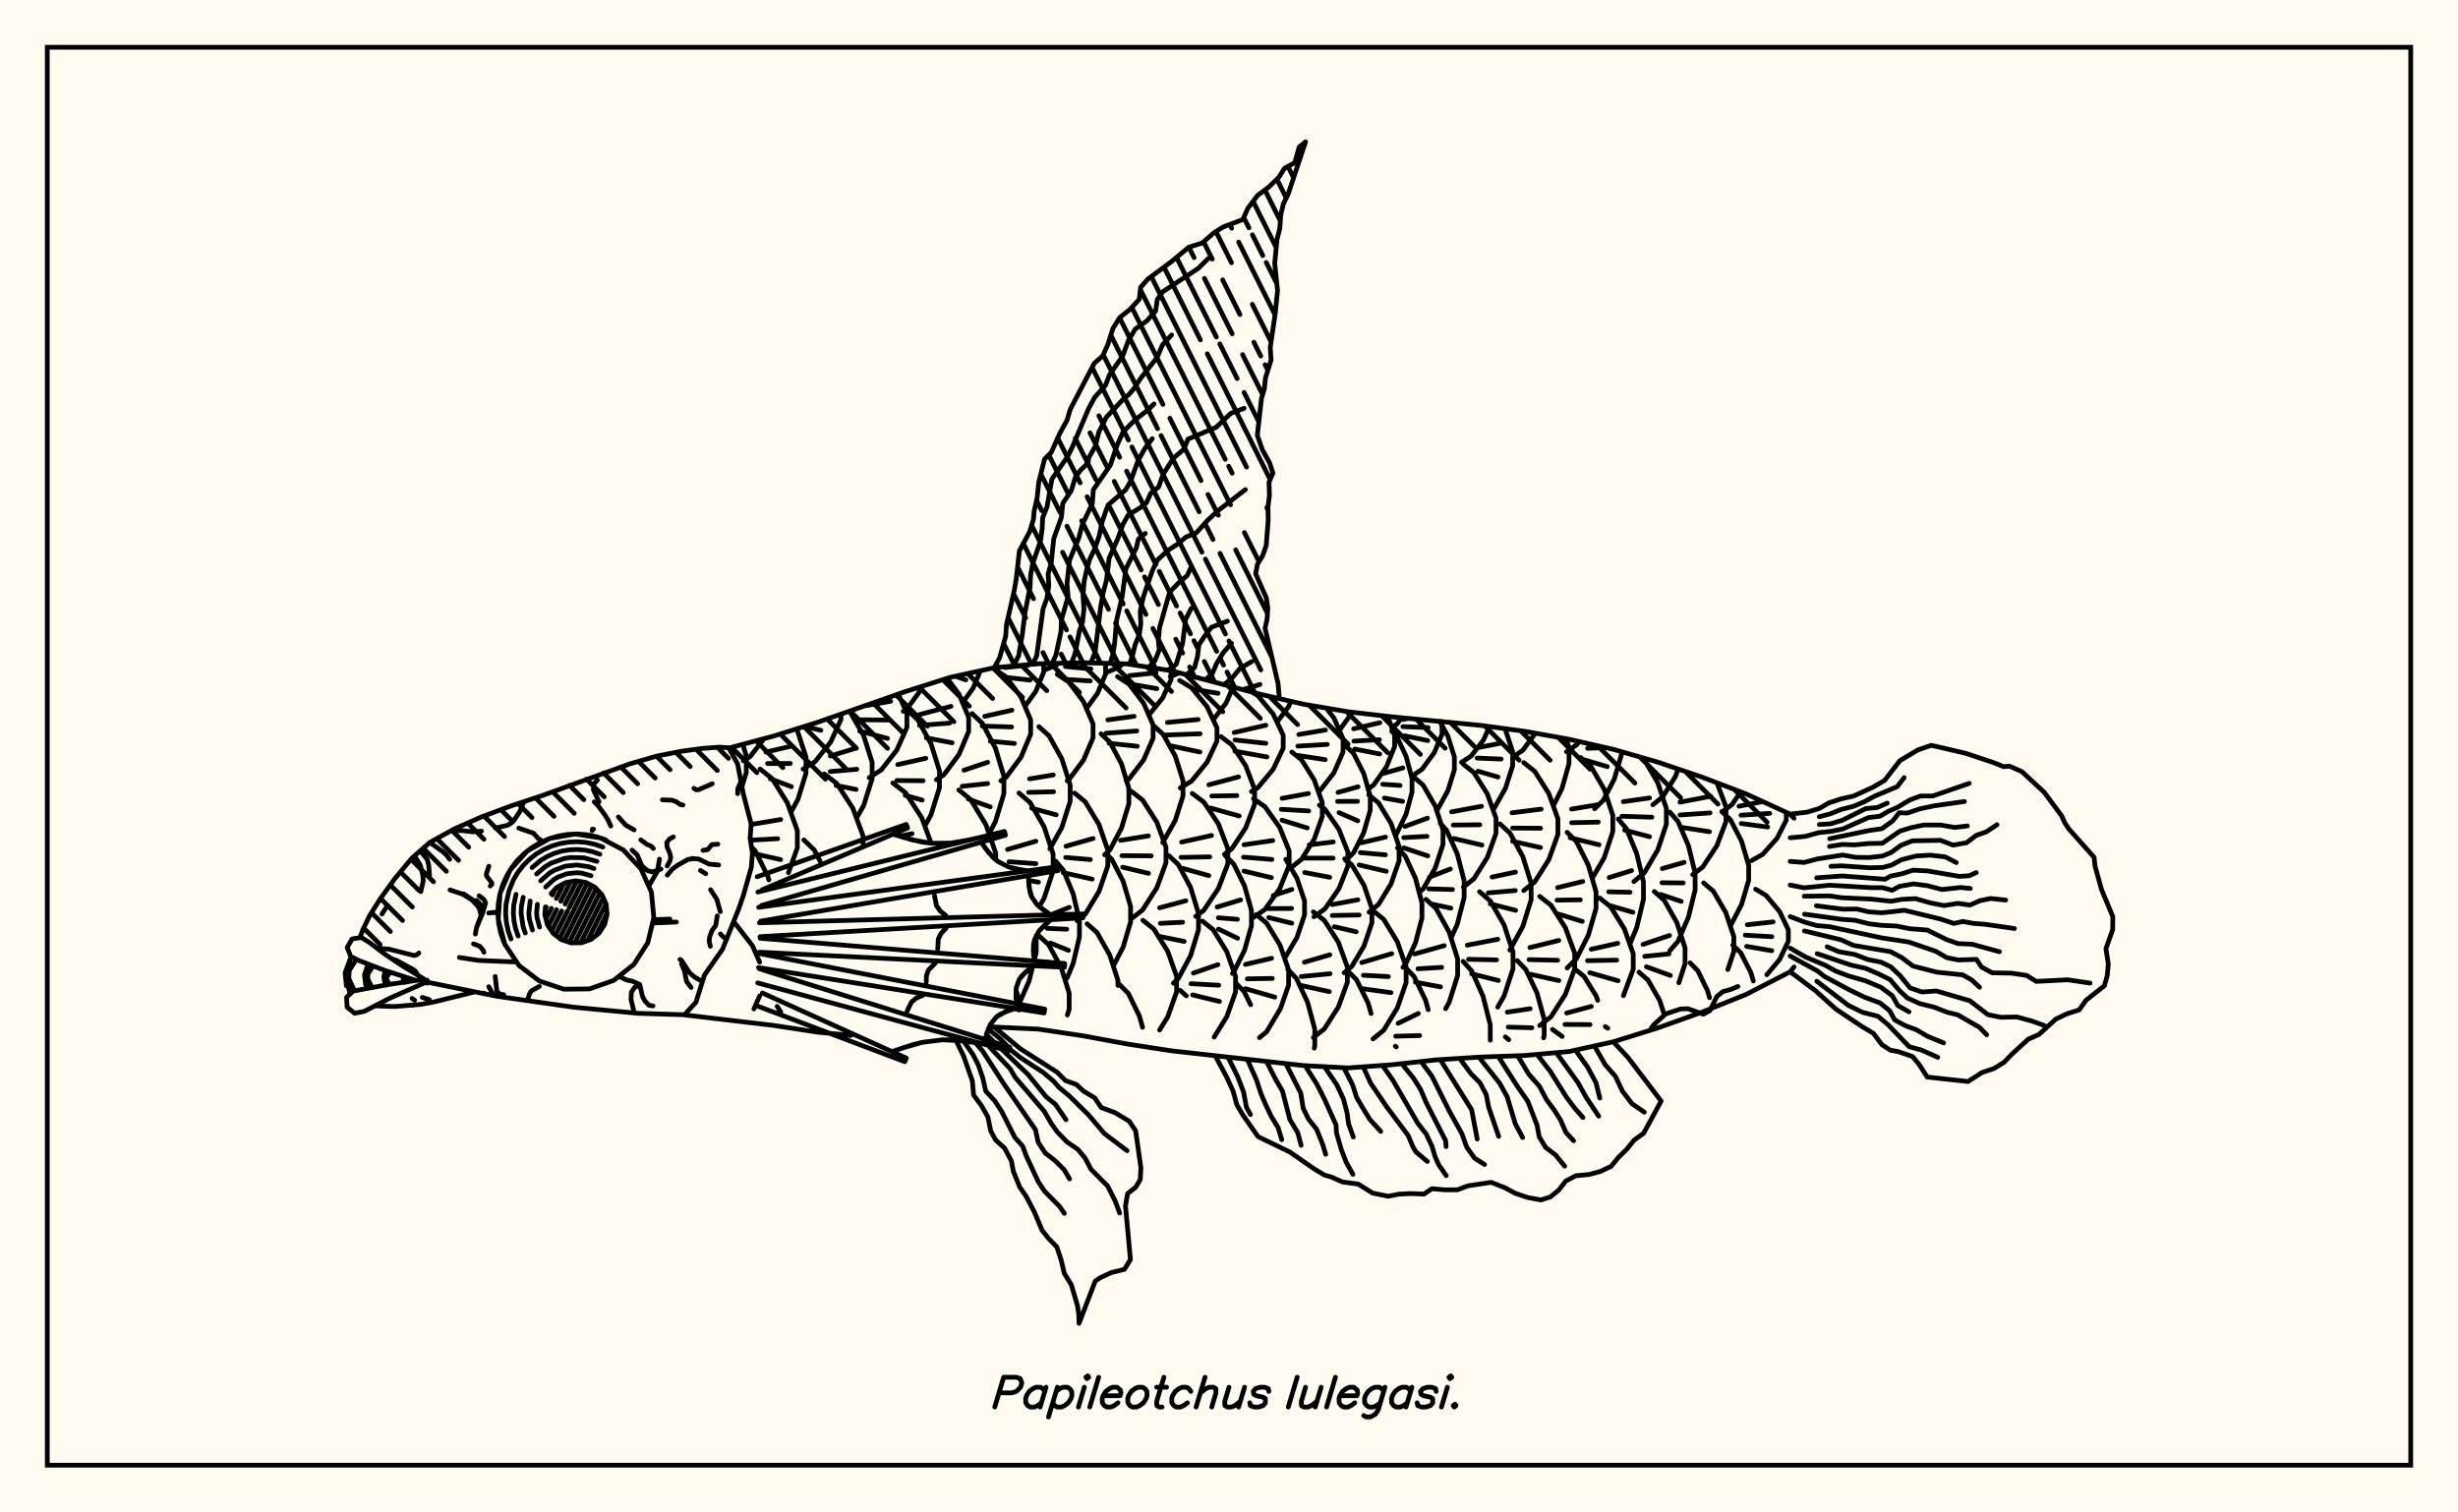 <svg xmlns="http://www.w3.org/2000/svg" width="520" height="320"><rect x="0" y="0" width="520" height="320" fill="floralwhite"/><rect x="10" y="10" width="500" height="300" stroke="black" stroke-width="1" fill="none"/><path stroke="black" stroke-width="1" fill="none" stroke-linecap="round" stroke-linejoin="round" d="
M 154.2 158.27 163.55 155.77 172.9 152.84 191.61 146.3 200.97 143.33 210.33 141.27 219.68 140.44 229.04 140.21 238.39 140.46 247.75 141.9 266.46 146.85 275.81 149 285.17 150.59 294.52 151.67 313.23 153.47 322.59 154.73 331.94 156.41 341.3 158.54 350.65 161.23 360.01 164.4 369.37 167.96 378.72 172.25 379.54 173.12 
M 379.54 204.58 378.72 205.61 369.37 210.41 360.01 214.17 350.65 217.51 341.3 220.42 331.94 222.48 322.59 223.32 313.23 223.65 303.88 224.24 294.52 225.27 285.17 225.95 275.81 225.45 247.75 222.32 238.39 220.87 229.04 219.14 219.68 217.74 210.33 217.29 209.22 217.37 
M 180.01 219.07 172.9 218.37 163.55 216.94 144.8 214.73 
M 160.71 203.57 159.17 200.07 155.46 195.3 155.18 195.12 
M 156.93 166.54 157.88 163.43 157.88 159.92 157.14 157.49 
M 160.7 205.01 160.71 204.99 
M 162.66 186.16 162.45 185.43 159.76 180.01 158.99 179.24 
M 157.26 160.98 158.72 160.04 161.65 156.28 
M 166.8 184.64 168.68 179.38 168.68 175.75 166.58 169.89 163.33 164.72 160.79 162.7 
M 158.9 174.44 165.16 173.39 
M 158.76 177.76 164.53 177.45 
M 159.75 180.66 165.14 181.87 
M 167.4 171.71 168.81 169.11 170.51 163.59 170.51 160.18 168.56 154.2 
M 162.03 159.13 167.08 157.94 
M 162.38 161.54 167.19 161.54 
M 162.96 164.76 167.42 166.44 
M 173.48 182.18 172.25 179.82 170.06 177.71 
M 169.9 162.73 172.43 161.15 175.75 156.97 177.9 152.24 177.9 151.14 
M 170.24 153.68 173.66 154.52 
M 182.58 178.83 182.58 176.84 180.4 170.96 177.01 165.76 174.37 163.73 
M 181.32 172.9 182.71 170.42 184.5 164.78 184.5 161.29 182.71 155.64 179.75 150.5 
M 175.66 159.95 180.88 158.35 
M 175.65 163.24 181.26 162.76 
M 176.88 166.18 181.12 167.03 
M 183.88 164.54 186.45 162.89 189.74 158.67 191.86 153.89 191.86 150.93 190.05 146.85 
M 183.18 149.31 188.42 148.37 
M 181.07 152.28 188.09 152.34 
M 181.87 154.69 187.76 156.23 
M 197 178.42 194.99 173 191.56 167.72 188.88 165.66 
M 190.32 176.93 192.95 176.38 
M 191.1 150.51 191.8 150.04 194.35 146.62 194.94 145.24 
M 195.72 174.65 196.95 172.41 198.75 166.66 198.75 163.09 196.95 157.34 194.15 152.26 191.98 150.27 
M 189.92 161.77 195.85 160.44 
M 189.72 165.14 195.28 165.19 
M 191.5 168.27 195.09 169.28 
M 198.1 164.98 199.71 163.9 202.88 159.61 204.93 154.75 204.93 151.75 202.88 146.89 200.38 143.52 
M 194.53 151.18 201.18 149.45 
M 194.53 153.48 200.88 152.99 
M 195.96 156.11 201.42 157.16 
M 210.65 181.88 210.65 180.5 208.58 174.49 205.36 169.19 202.85 167.13 
M 203.76 148.5 205.89 145.56 207.39 141.91 
M 202.09 143.08 204.33 143.85 
M 209.31 176.25 210.58 173.85 212.38 167.9 212.38 164.22 210.58 158.27 207.8 153.02 205.63 150.97 
M 203.94 162.96 208.94 161.28 
M 203.56 166.36 208.95 165.78 
M 204.89 169.08 209.49 170.72 
M 218.07 206.1 218.46 204.53 
M 218.79 203.23 219.22 201.49 219.22 197.9 
M 211.74 165.21 212.83 164.47 216 160.19 218.04 155.34 218.04 152.34 216 147.49 212.83 143.21 210.36 141.54 
M 208.32 151.56 214.08 150.26 
M 207.78 153.62 214.01 153.81 
M 209.51 156.82 214.6 157.3 
M 219.85 191.84 220.87 190.08 222.79 184.28 222.79 180.69 220.87 174.9 217.9 169.78 215.57 167.78 
M 213.14 179.73 219.15 177.98 
M 213.46 182.32 219.15 182.73 
M 217.6 186.3 219.7 186.64 
M 225.16 206.82 224.48 204.66 221.82 199.84 219.74 197.95 
M 216.98 149.25 219.12 146.28 220.79 142.23 220.79 140.41 
M 212.58 141.24 217.53 140.74 
M 212.62 143.3 217.93 143.89 
M 222.1 179.6 224.64 175.06 226.4 169.52 226.4 166.09 224.64 160.55 221.91 155.66 219.78 153.75 
M 217.8 164.79 222.82 163.96 
M 217.6 167.65 222.89 167.52 
M 218.24 170.99 223.44 172.39 
M 225.76 206.9 227.03 203.84 228.36 198.22 228.36 194.74 227.03 189.12 224.97 184.16 223.36 182.22 
M 222.24 193.58 226.21 191.97 
M 221.56 196.42 225.68 196.6 
M 222.22 199.52 226.03 201.07 
M 221.04 141.74 223.45 140.72 223.91 140.34 
M 225.77 165.21 226.11 164.98 229.22 160.81 231.24 156.1 231.24 153.18 229.22 148.46 226.11 144.3 223.67 142.67 
M 227.88 194.82 229.6 193.4 232.49 188.62 234.36 183.21 234.36 179.85 232.49 174.44 229.6 169.66 227.34 167.79 
M 225.52 179.04 231.26 177.4 
M 225.45 181.42 230.67 181.86 
M 224.92 184.63 231.05 186 
M 236.51 208.5 236.51 207.45 234.77 202.06 232.07 197.3 229.97 195.44 
M 229.91 149.8 232.18 146.71 233.89 142.61 233.89 140.34 
M 225.39 141.02 230.78 141.53 
M 225.69 143.75 230.66 144.07 
M 233.69 180.85 234.82 179.78 237.26 175.2 238.82 170.02 238.82 166.81 237.26 161.62 234.82 157.04 232.93 155.26 
M 235.67 204.12 237.61 200.38 239.18 195.07 239.18 191.78 237.61 186.46 235.18 181.77 234.04 180.68 
M 237.14 208.6 236.88 208.34 
M 234.13 142.24 236.61 141.23 237.58 140.43 
M 238.26 165.2 238.83 164.83 241.94 160.78 243.94 156.2 243.94 153.36 241.94 148.78 238.83 144.73 236.41 143.15 
M 234.37 152.31 239.92 151.55 
M 233.97 155.14 240.49 154.65 
M 234.64 157.26 240.6 157.89 
M 239.39 194.35 241.73 192.52 244.73 187.84 246.67 182.54 246.67 179.26 244.73 173.96 241.73 169.28 239.39 167.45 
M 237.07 177.8 242.95 176.85 
M 237.35 181.04 243.54 181.08 
M 237.5 183.48 242.97 184.78 
M 248.73 210.39 248.92 209.86 248.92 206.57 247.02 201.24 244.08 196.54 241.78 194.71 
M 243.22 151.07 245.99 147.63 247.74 143.78 247.74 141.9 
M 238.95 142.94 244.57 142.36 
M 239.28 144.75 244.74 145.7 
M 245.98 178.28 248.63 173.59 250.27 168.39 250.27 165.17 248.63 159.97 246.08 155.38 244.1 153.59 
M 248.24 208.02 249.28 207.04 251.88 202.18 253.55 196.68 253.55 193.28 251.88 187.77 249.28 182.92 247.26 181.02 
M 245.31 192.07 250.87 190.58 
M 245.48 195.36 250.19 195.12 
M 245.32 198.13 250.51 199.18 
M 250.97 210.7 249.68 209.53 
M 247.58 143.14 249.53 142.37 
M 249.69 166.72 252.09 165.25 255.35 161.28 257.45 156.78 257.45 153.99 255.35 149.49 252.09 145.52 249.55 143.97 
M 246.97 152.85 253.47 152.23 
M 246.75 155.51 253.89 155.25 
M 247.4 157.74 253.85 159.11 
M 252.95 193.88 254.65 192.62 257.75 188 259.75 182.77 259.75 179.53 257.75 174.3 254.65 169.68 252.22 167.87 
M 249.97 178.17 256.31 176.77 
M 249.86 181.4 255.92 181.29 
M 250.13 183.7 255.73 185.26 
M 260.62 212.03 261.39 209.86 261.39 206.6 259.53 201.35 256.65 196.7 254.4 194.89 
M 252.46 205.89 257.67 204.09 
M 251.96 208.13 257.83 208.45 
M 252.29 210.5 256 211.4 
M 256.7 152.23 259.39 148.74 260.86 145.36 
M 252.99 143.35 253.25 143.35 
M 252.71 145.85 257.69 146.69 
M 259.04 180.76 260.59 179.59 263.53 175.16 265.43 170.14 265.43 167.03 263.53 162.01 260.59 157.58 258.3 155.85 
M 255.74 166.04 262.02 164.37 
M 256.37 168.42 261.67 168.33 
M 256.1 170.96 262.16 172.64 
M 260.72 205.96 261 205.67 263.28 201.07 264.75 195.86 264.75 192.63 263.28 187.42 261 182.82 259.22 181.02 
M 257.49 191.91 262.46 190.4 
M 257.74 194.18 261.78 194.5 
M 257.78 196.57 261.81 198.51 
M 264.58 212.58 263.22 209.82 261.44 208 
M 264.75 167.47 266.08 166.68 269.35 162.75 271.47 158.3 271.47 155.55 269.35 151.1 266.08 147.17 264.82 146.42 
M 261.1 154.99 267.79 153.44 
M 261.27 156.56 267.79 157.27 
M 261.24 158.93 268.03 160.15 
M 265.18 194.12 267.61 192.41 270.72 188.04 272.73 183.08 272.73 180.02 270.72 175.06 267.61 170.69 265.18 168.98 
M 263.18 178.73 269.26 177.84 
M 263.07 181.35 269.08 181.84 
M 263.16 184.3 268.98 185.69 
M 270.89 213.38 272.61 208.43 272.61 205.18 270.78 199.94 267.96 195.31 265.75 193.5 
M 263.48 204.05 269.02 202.75 
M 263.87 207.1 269.16 207.01 
M 263.47 209.18 269.69 210.97 
M 270.29 152.61 272.59 149.54 273.08 148.37 
M 273.29 183.45 275.36 181.8 278.02 177.56 279.73 172.77 279.73 169.8 278.02 165 275.36 160.77 273.29 159.12 
M 271.24 168.91 276.8 167.89 
M 271.05 171.23 276.86 171.58 
M 271.2 173.53 276.55 175.17 
M 271.95 202.46 274.37 198.36 275.98 193.57 275.98 190.6 274.37 185.81 272.01 181.81 
M 269.35 189.48 273.31 188.18 
M 267.93 192.24 273.25 192.21 
M 268.4 194.14 273.29 195.33 
M 277.17 214.08 276.63 212.07 274.27 207.03 272.43 205.07 
M 279.12 167.46 282.19 163.51 284.13 159.08 284.13 156.33 282.19 151.9 280.58 149.81 
M 274.77 155.4 280.42 154.45 
M 274.56 157.86 280.79 157.5 
M 274.42 159.81 280.35 160.72 
M 277.97 193.97 280.28 192.31 283.24 188.06 285.15 183.24 285.15 180.26 283.24 175.45 280.28 171.19 279.12 170.36 
M 276.98 178.76 282.06 178.13 
M 275.77 181.55 282.03 181.56 
M 276.01 184.6 281.3 185.61 
M 282.25 214.44 283.13 213.08 285.04 207.84 285.04 204.59 283.13 199.35 280.16 194.72 277.84 192.92 
M 275.94 203.59 281.33 202.01 
M 275.29 206.61 281.37 206.02 
M 275.22 208.49 281.22 209.81 
M 283.43 154.42 286.09 150.7 
M 284.69 182.05 286.36 180.41 288.5 176.18 289.88 171.4 289.88 168.43 288.5 163.65 286.36 159.42 284.69 157.78 
M 283.06 167.65 287.3 166.47 
M 282.97 169.56 287.19 169.54 
M 283.27 171.94 287.24 173.66 
M 284.36 205.82 285.99 204.45 288.57 200.13 290.23 195.24 290.23 192.21 288.57 187.32 285.99 183 284.47 181.72 
M 281.85 191.38 287.27 190.37 
M 281.85 193.69 287.54 193.59 
M 282.29 196.07 286.91 197.14 
M 290.06 214.43 289.42 212.2 286.96 207.27 285.1 205.41 
M 289.38 166.94 290.58 166.1 293.29 162.28 295.04 157.95 295.04 155.27 293.53 151.55 
M 286.37 154.2 291.92 152.91 
M 286.42 156.8 291.83 156.5 
M 286.61 158.48 291.89 159.52 
M 289.63 192.99 291.63 191.35 294.27 187.03 295.98 182.12 295.98 179.09 294.27 174.19 291.63 169.86 289.57 168.17 
M 287.91 178.33 293.11 177.11 
M 287.78 180.39 293.09 180.86 
M 287.52 183 293.27 184.35 
M 295.04 214.19 295.61 213.25 297.47 207.9 297.47 204.59 295.61 199.24 292.73 194.51 290.47 192.67 
M 288.09 203.66 294.43 201.77 
M 288.45 206.34 293.71 206.62 
M 288.1 209.16 294.27 210.02 
M 294.41 153.96 295.56 153.16 296.51 151.85 
M 295.37 176.57 297.45 172.29 298.72 167.59 298.72 164.68 297.45 159.98 295.49 155.83 294.41 154.68 
M 292.41 163.71 296.8 162.47 
M 292.52 165.93 296.19 166.18 
M 292.87 168.85 296.73 169.55 
M 296.8 204.66 297.31 204.11 299.44 199.5 300.82 194.27 300.82 191.04 299.44 185.81 297.31 181.2 295.65 179.39 
M 302.14 213.62 301.58 211.61 299.14 206.59 297.24 204.62 
M 298.82 164.12 300.84 162.76 303.42 159.25 305.09 155.29 305.01 152.63 
M 296.9 152.22 297.91 151.97 
M 296.78 153.74 302.13 153.94 
M 297.18 155.68 302.05 156.69 
M 300.33 188.73 301.08 188.08 303.63 183.66 305.27 178.65 305.27 175.55 303.63 170.55 301.08 166.13 299.09 164.4 
M 297.22 174.86 301.98 173.1 
M 296.96 177.22 301.88 176.95 
M 296.98 179.39 302.05 181.08 
M 305.83 213.41 306.58 212.05 308.37 206.39 308.37 202.88 306.58 197.22 303.82 192.23 301.67 190.28 
M 299.27 201.84 305.52 200.08 
M 299.98 204.97 305 204.67 
M 299.44 207.8 304.75 208.8 
M 303.88 171.44 304.17 171.19 306.3 167.29 307.68 162.88 307.68 160.15 306.3 155.74 304.57 152.58 
M 306.98 198.45 308.29 195.56 309.75 189.87 309.75 186.35 308.29 180.67 306.02 175.65 304.68 174.17 
M 302.4 185.59 306.82 183.86 
M 302.26 188.06 307.28 188.2 
M 302.96 191.29 306.93 192.14 
M 314.33 213.11 313.75 210.81 311.38 205.48 309.53 203.4 
M 309.18 161.29 311.23 159.96 313.85 156.56 315.1 153.72 
M 309.58 187.7 311.8 185.94 314.66 181.41 316.49 176.29 316.49 173.11 314.66 167.99 311.8 163.46 309.58 161.69 
M 307.09 171.77 313.42 170.59 
M 307.44 174.56 313.07 174.5 
M 307.57 177.41 313.51 178.8 
M 316.84 213.09 318.2 210.71 320.08 204.98 320.08 201.43 318.2 195.7 315.29 190.64 313.01 188.66 
M 310.41 199.97 316.86 198.73 
M 310.67 202.96 316.61 203.09 
M 311.33 206.03 316.99 207.45 
M 315.84 171.24 316.11 171 318.48 166.79 320.01 162.02 320.01 159.07 318.4 154.17 
M 312.39 158.23 317.26 157.29 
M 312.49 160.39 317.57 160.6 
M 312.67 163.17 316.9 164.4 
M 319.41 201.01 322.16 196.01 323.92 190.37 323.92 186.88 322.16 181.24 319.44 176.26 317.31 174.31 
M 315.65 185.57 320.61 184.51 
M 314.85 188.91 320.57 188.42 
M 315.28 191.24 320.64 192.61 
M 325.92 212.87 325.16 210.09 322.81 205.16 320.97 203.24 
M 320.08 160.15 322.18 158.72 324.81 155.13 
M 322.35 188.42 324.68 186.59 327.66 181.87 329.58 176.54 329.58 173.24 327.66 167.9 324.68 163.19 322.35 161.35 
M 319.87 171.97 326.04 171.19 
M 319.99 175.2 325.92 175.24 
M 319.99 178 325.89 179.31 
M 329.68 212.68 331.16 210.38 333.13 204.99 333.13 201.66 331.16 196.27 328.11 191.51 325.73 189.66 
M 323.66 200.48 329.77 198.98 
M 323.47 203.03 329.53 203.17 
M 323.79 206.14 329.78 207.47 
M 328.79 170.17 330.44 166.84 331.93 161.57 331.93 158.3 331.37 156.31 
M 331.53 204.8 333.5 202.85 336.02 197.86 337.65 192.2 337.65 188.7 336.02 183.05 333.5 178.05 331.53 176.1 
M 329.52 187.8 334.84 186.5 
M 329.4 190.45 334.33 190.38 
M 329.76 193.41 334.73 194.95 
M 338 211.64 337.67 210.71 335.1 206.58 333.1 204.97 
M 331.39 159.05 333.59 157.56 334.07 156.9 
M 337.02 185.54 339.39 181.44 341.2 175.94 341.2 172.53 339.39 167.03 336.58 162.17 334.39 160.27 
M 332.47 171.18 338.29 170.22 
M 332.48 174.07 338.11 173.94 
M 332.17 177.25 338.28 178.73 
M 343.44 210.66 345.52 205.06 345.52 201.79 343.63 196.5 340.71 191.83 338.43 190.01 
M 336.63 200.84 342.24 199.58 
M 335.84 203.26 342.02 203.14 
M 336.33 205.8 342.31 207.51 
M 337.34 171.11 339.17 169.35 341.51 164.83 343.01 159.72 343.01 159.03 
M 335.85 158.33 339.71 158.18 
M 335.23 160.78 340.03 162.2 
M 344.84 199.66 346.26 196.24 347.68 190.27 347.68 186.58 346.26 180.61 344.07 175.34 342.35 173.28 
M 340.43 185.67 345.17 184.19 
M 340.34 188.69 344.84 188.78 
M 340.56 191.6 345.45 193.02 
M 349.74 209.27 348.64 207.36 346.73 205.69 
M 345.65 186.53 347.87 184.65 350.7 179.84 352.52 174.4 352.52 171.03 350.7 165.58 347.87 160.78 347.24 160.25 
M 343.41 169.62 348.97 168.83 
M 343.12 172.7 349.46 172.9 
M 343.7 175.63 348.97 177.03 
M 355.17 207.93 356.48 203.88 356.48 200.56 354.75 195.2 352.07 190.47 349.97 188.62 
M 347.58 199.82 353.2 197.92 
M 347.96 202.34 353.07 201.82 
M 348.31 204.55 353.38 206.38 
M 349.66 170.28 351.77 168.58 354.47 164.24 355.01 162.71 
M 347.96 160.66 349.06 160.77 
M 353.25 201.16 354.98 199.17 357.19 194.06 358.61 188.28 358.61 184.7 357.19 178.91 354.98 173.8 353.25 171.81 
M 351.67 183.77 356.27 182.46 
M 351.58 186.77 356.1 186.81 
M 351.31 189.24 355.66 190.71 
M 359.84 206.75 359.18 205.39 357.55 203.72 
M 358.1 185.05 360.21 183.46 363.2 178.95 365.13 173.85 365.13 170.69 363.22 165.62 
M 355.41 169.72 361.93 168.47 
M 355.42 172.43 361.77 171.99 
M 355.51 175.02 361.65 175.97 
M 365.53 205.13 366.8 201.34 366.8 198.18 365.1 193.07 362.47 188.56 360.41 186.8 
M 364.29 171.81 366.43 170.22 368.23 167.53 
M 366.19 195.69 368.43 191.37 369.94 186.25 369.94 183.09 368.43 177.97 366.09 173.46 364.26 171.7 
M 369.49 204 368.25 201.58 366.57 199.95 
M 370.54 182.09 372.91 180.76 375.94 177.37 377.89 173.53 377.89 171.87 
M 367.89 170.58 372.93 169.59 
M 368.32 172.48 374.38 172.09 
M 368.37 174.24 373.96 174.98 
M 377.4 201.09 378.33 199.13 378.33 196.74 376.49 192.88 373.64 189.47 371.41 188.13 
M 369.65 195.65 375.1 195.05 
M 369.22 197.86 374.84 198.19 
M 369.51 200.23 374.82 201.15 
M 159.49 213.47 160.71 210.71 
M 157.14 157.49 157.14 157.49 
M 165.17 214.09 164.41 212.92 
M 190.05 146.85 190.05 146.85 
M 200.38 143.52 200.38 143.52 
M 215.56 213.71 215.56 211.32 214.93 209.54 
M 214.86 213.5 215.36 212.93 217.7 207.57 218.07 206.1 
M 225.81 214.74 226.19 213.51 226.19 210.13 225.16 206.82 
M 233.89 140.34 233.89 140.34 
M 241.72 217.36 241.06 215.01 238.72 210.21 237.14 208.6 
M 237.58 140.43 237.58 140.43 
M 245.31 217.92 247.02 215.18 248.73 210.39 
M 247.74 141.9 247.74 141.9 
M 249.53 142.37 249.53 142.37 
M 256.86 219.42 259.53 215.11 260.62 212.03 
M 256 211.4 258 211.88 
M 260.86 145.36 260.86 145.36 
M 264.82 146.42 264.82 146.42 
M 266.45 219.54 267.96 218.3 270.89 213.38 
M 278.03 221.76 278.15 221.29 278.15 217.77 277.17 214.08 
M 280.58 149.81 280.58 149.81 
M 277.84 219.51 280.16 217.71 282.25 214.44 
M 293.53 151.55 293.53 151.55 
M 290.47 219.81 292.73 217.97 295.04 214.19 
M 295.39 221.5 295.18 221.34 
M 295.77 216.51 300.06 214.43 
M 295.26 219.24 300.33 219.1 
M 297.91 151.97 297.91 151.97 
M 315.27 220.08 315.27 216.84 314.33 213.11 
M 319.19 219.98 318.46 219.37 
M 318.4 154.17 318.4 154.17 
M 326.55 219.59 326.68 219.11 326.68 215.66 325.92 212.87 
M 318.87 214.15 323.71 213.42 
M 319.07 217.31 324.08 217.45 
M 325.73 216.99 328.11 215.13 329.68 212.68 
M 330.48 219.29 328.43 217.8 
M 331.43 214.34 336.65 212.93 
M 331.07 216.75 336.38 216.78 
M 334.07 156.9 334.07 156.9 
M 340.14 217.55 339.6 217.21 
M 351.96 214.28 351.1 211.64 349.74 209.27 
M 355.01 162.71 355.01 162.71 
M 361.66 211.09 361.26 209.65 359.84 206.75 
M 370.93 207.56 370.39 205.74 369.49 204 
M 373.79 206.23 376.49 203 377.4 201.09 
M 210.33 141.27 211.47 139.19 212.76 134.59 212.93 132.13 214.58 124.9 214.99 122.46 215.66 116.56 217.83 112.49 218.62 109.92 218.78 108.11 219.42 105.28 219.75 102.05 220.98 97.12 222.39 95.74 224.2 91.69 225.73 88.93 226.43 86.58 231.47 76.91 233.28 75.29 234.35 72.94 235.46 69.47 236.89 67.19 239.08 65.43 241.02 63.32 241.3 60.8 242.83 59.05 247.75 55.41 251.52 52.29 254.31 51.43 256.83 49.24 258.76 48.03 262.92 46.45 264 44.05 266.05 41.34 268.36 39.62 270.52 37.54 271.76 35.59 273.91 34.43 274.86 31.1 276.2 30 272.51 41.08 271.52 43.09 270.94 45.5 270.75 48.31 270.15 50.7 269.67 55.72 270.27 61.48 269.78 66.29 268.73 73.47 268.9 76.17 267.71 79.98 267.48 82.25 266.86 84.37 265.99 92.09 267.04 95.11 268.61 97.98 269.3 100.1 268.47 102.01 268.55 104.84 268.25 107.28 268.29 110.08 267.87 115.42 267.13 117.55 266.03 119.34 265.64 121.4 267.89 126.48 268.21 128.65 268.06 130.94 267.63 132.93 270.38 144.62 270.66 147.82 
M 266.46 146.86 266.46 146.85 
M 214.41 140.91 215.5 138.74 216.27 134.27 216.85 129.56 217.91 124.28 218.02 121.77 218.47 119.27 220.12 114.45 220.47 111.89 220.58 109.53 221.51 107.21 222.53 101.37 225.86 96.59 226.8 94.71 230.3 86.44 231.6 84.05 233.86 81.54 234.7 79.34 237.52 75.29 238.74 72 240.16 69.63 242.64 67.87 244.47 65.81 244.83 63.37 245.93 61.77 253.51 56.77 255.63 54.68 
M 218.49 140.55 219.32 138.74 220.66 128.84 221.49 126.56 221.87 123.92 221.74 121.45 222.41 118.96 222.92 114 224.55 109.44 224.83 106.52 226.64 103.78 227.49 100.99 228.55 99.52 230.18 97.93 230.32 96.86 231.72 94.41 232.45 91.44 234.06 88.26 237.88 84.19 238.86 83.44 239.99 82.09 241.14 80.27 244.83 75.56 245.93 72.96 247.86 70.87 
M 222.58 140.37 223.38 138.62 224.46 133.6 224.54 131.18 225.96 126.22 225.73 123.52 226.25 118.55 228.22 113.82 228.96 111.01 231.09 106.54 231.3 103.62 234.9 98.42 236.28 94.31 237.6 91.37 240.17 88.8 242.87 86.72 244.14 85.46 
M 226.68 140.27 227.43 138.32 228.36 133.45 229.01 131.66 229.31 128.88 229.12 125.84 229.36 122.94 229.93 120.4 230.51 118.38 231.63 116.03 232.55 113.34 233.13 110.52 233.91 108.23 234.43 106.84 238.14 103.64 239.17 101.86 240.77 97.43 242.27 94.78 243.77 92.81 
M 230.77 140.25 231.67 138.02 232.84 128.47 233.4 125.28 234.09 122.73 234.63 118.14 236.53 113.82 237.54 110.99 238.68 108.97 241.25 107.4 242.54 106.37 243.45 104.36 245.1 103.05 246.04 100.41 248.22 96.95 250.46 95.04 251.31 92.92 257.27 90.41 260.38 87.46 263.19 86.39 
M 234.87 140.36 235.44 138.37 235.81 136.04 236.22 131.24 237.4 126.24 238.18 120.38 240.41 115.88 240.82 114.07 242.29 112.85 
M 238.96 140.54 239.58 138.73 240.12 136.47 241.03 134.21 241.34 131.97 241.22 129.33 241.88 126.28 243.79 120.73 244.89 118.44 247.19 116.37 248.9 115.27 250.93 113.61 253.05 112.77 255.47 110.09 257.59 108.12 263.46 103.59 
M 243.01 141.17 244.31 139.82 245.25 137.51 245.05 135.45 245.32 132.74 247.45 125.27 249.36 123.3 251.18 121.75 251.84 120.28 
M 247.06 141.79 248.82 140.58 250.19 136.08 250.83 131.01 252 128.73 
M 251.04 142.76 252.71 141.23 253.34 138.9 253.63 136.41 254.96 134.43 256.28 132.72 259.66 131.43 
M 255 143.81 256.46 142.54 257.38 140.38 258.74 138.15 260.52 136.08 
M 258.96 144.86 260.66 143.44 262.34 141.4 264.8 139.98 
M 262.92 145.91 266.55 144.81 
M 160.18 185.5 191.71 174.43 192.01 175.19 161.25 188.25 
M 160.33 188.73 212.5 175.91 212.71 176.71 161.09 191.58 
M 160.49 191.97 223.74 183.38 223.87 184.19 160.94 194.89 
M 160.65 195.24 229.08 193.37 229.11 194.19 160.78 198.18 
M 160.81 198.51 225.24 203.85 225.19 204.66 160.62 201.46 
M 160.97 201.81 221.03 213.51 220.88 214.32 160.46 204.72 
M 161.13 205.13 213.62 221.56 213.39 222.34 160.3 207.96 
M 161.28 210.09 191.73 223.87 191.42 224.63 160.15 212.82 
M 188.93 176.5 192.97 177.7 197.03 178.42 201.11 178.38 203.17 178.09 207.28 177.2 
M 207.55 178.19 209.19 180.43 211.09 182.26 213.39 183.43 214.68 183.79 217.42 184.24 
M 217.57 185.26 217.69 187.62 218.24 189.74 219.45 191.48 222.24 193.56 
M 222.28 194.59 219.8 196.97 218.85 198.84 218.59 200.98 218.8 203.31 
M 218.73 204.34 216.95 205.68 215.62 207.22 214.97 209.08 215.02 212.34 
M 214.84 213.36 212.65 214.08 210.82 215.14 209.52 216.73 208.37 219.91 
M 208.08 220.9 203.68 220.21 199.33 220 195.03 220.55 192.91 221.09 188.69 222.49 
M 190.95 177.13 195 178.15 197.03 178.42 201.11 178.38 205.22 177.68 
M 208.35 179.34 210.1 181.42 211.09 182.26 213.39 183.43 216.03 184.04 
M 217.6 186.45 217.89 188.72 218.24 189.74 219.45 191.48 221.23 192.91 
M 197.69 189.47 198.11 191.6 198.89 192.74 200.05 193.66 
M 221.37 195.35 219.8 196.97 218.85 198.84 218.64 199.88 218.66 202.14 
M 200.14 196.4 199.12 197.45 198.5 198.67 198.38 200.81 
M 217.81 205 216.21 206.41 215.62 207.22 214.97 209.08 214.93 211.22 
M 197.83 203.82 196.4 205.26 195.98 206.47 195.95 207.86 
M 213.72 213.69 211.67 214.55 210.82 215.14 209.52 216.73 208.69 218.79 
M 195.17 210.62 193.84 211.17 192.81 212.03 191.9 213.93 
M 205.88 220.52 201.5 220.02 199.33 220 195.03 220.55 190.79 221.76 
M 210.33 217.29 215.84 221.88 223.67 226.88 225.4 228.62 227.73 229.46 229.16 230.81 231.6 232.29 232.98 234.34 235.85 235.39 238.89 237.22 240.25 239.24 241.36 247.04 241.23 249.56 240.24 251.21 238.56 252.52 238.1 255.1 239.15 266.51 237.88 268.56 235.1 269.25 232.74 270.35 231.7 271.06 228.27 280 228.23 278.18 227.96 276.28 226.64 271.82 225.15 269.4 224.5 266.62 223.58 263.82 221.92 262.13 220.46 260.32 218.83 256.45 217.1 253.14 215.73 251.16 214.37 247.8 213.97 245.63 212.52 242.91 210.63 241.2 209.58 239.26 208.99 236.31 207.59 233.87 205.97 231.69 205.71 228.73 203.85 223.43 202.22 220.08 
M 209.06 217.71 211.75 219.9 213.98 222.27 215.92 223.8 220.71 226.91 222.87 228.74 224.04 230.07 226.23 231.88 230.33 235.94 233.63 239.83 238.44 243.46 
M 208.66 218.89 217.47 227.31 221.3 232.04 223.31 233.69 225.52 236.91 
M 208.24 220.35 213.67 226.07 214.75 227.92 220.91 235.12 222.38 237.67 223.64 239.45 225.73 241.61 228.02 243.18 229.57 245.04 230.8 247.38 234.32 250.93 235.95 254.17 236.87 256.65 
M 206.35 220.6 207.88 222.38 212.39 229.36 219.05 239.01 219.63 241.68 221.14 243.97 223.24 245.59 225.16 247.53 226.27 249.43 
M 203.81 220.22 205.8 223.05 206.96 225.3 207.9 228.05 208.54 230.86 210.39 232.84 211.9 235.14 214.69 240.64 216.36 242.52 217.11 244.57 219.66 250.04 220.98 252.04 224.14 255.24 225.17 256.73 
M 341.3 220.42 344.38 223.7 351.42 232.96 347.71 239.78 345.69 241.23 344.15 243.16 342.39 244.87 340.84 246.78 338.48 247.88 336.16 248.5 333.38 248.76 331.24 249.88 329.76 251.8 327.98 253.24 326.02 253.88 323.24 253.38 320.52 252.46 318.35 251.29 315.46 250.15 310.52 250.9 308.34 251.73 305.65 251.74 302.93 251.5 301.25 252.64 298.39 252.53 295.89 252.66 293.71 253.1 290.41 252.44 287.32 250.52 284.02 250.08 281.71 249.05 280.15 248.6 277.96 247.27 272.87 243.74 266.15 240.49 262.95 235.92 261.66 233.74 260.88 230.88 259.5 227.86 257.1 223.41 
M 337.3 221.3 339.57 225.24 341.76 227.75 343.22 230.84 345.23 233.49 347.86 235.31 
M 333.3 222.18 335.88 225.81 337.64 229.09 338.45 232.33 
M 329.24 222.72 333.82 229.04 335.51 232.1 338.21 236.16 
M 325.16 223.09 327.94 226.63 331.36 232.09 333.14 234.46 334.88 236.45 
M 321.07 223.37 323.45 227.31 325.67 229.83 327.18 232.67 328.85 234.92 330.1 236.92 331.28 239.6 332.9 241.36 
M 316.97 223.52 321.18 230.11 323.2 232.98 325.16 238.03 325.62 240.5 326.97 242.75 329.08 244.36 331.01 246.73 
M 312.88 223.67 317.26 229.19 318.83 232.02 320.56 237.75 322.12 240.67 
M 308.79 223.93 311.23 227.22 313.07 229.05 314.41 231.58 314.95 234.31 317.05 240.42 
M 304.7 224.19 311.33 234.79 312.51 240.99 
M 300.63 224.6 302.92 227.68 306.57 235.01 309.31 239.95 310.27 242.68 311.97 245.06 314.07 246.38 
M 296.55 225.04 299.04 228.12 300.54 230.52 301.69 233.23 305.83 241.34 305.93 242.59 
M 292.47 225.42 294.73 228.64 299.94 237.66 301.72 239.93 302.96 242.56 303.61 244.76 304.38 246.46 305.96 248.74 
M 288.39 225.72 290 229.23 293.42 234.26 297.88 240.21 298.9 242.6 299.54 243.71 301.96 245.74 
M 284.3 225.91 286.15 229.54 286.99 232.16 288.23 234.31 289.82 236.87 292.1 239.38 
M 280.2 225.69 282.85 229.59 284.22 232.55 284.97 235.42 285.3 237.81 286.3 240.57 
M 276.11 225.47 278.57 229.36 280.18 232.52 282.64 238 282.73 239.66 283.75 243.2 284.82 245.96 286.22 248.47 
M 272.04 225.06 275.18 231.27 275.71 234.53 276.82 236.77 278.53 238.92 279.83 242.15 280.45 244.22 
M 267.96 224.64 269.87 228.38 271.31 230.85 272.88 236.88 274.54 239.63 275.26 242.32 
M 263.89 224.18 265.8 228.46 266.77 231.4 267.76 233.73 268.95 236.22 270.38 238.57 271.16 241.12 
M 259.82 223.72 261.84 227.81 263.1 231.1 263.68 234.24 264.54 235.81 
M 378.72 172.25 382.29 171.84 384.89 171.05 386.91 169.87 389.46 169.03 392.13 168.43 396.21 166.57 398.69 165.12 401.94 160.93 405.75 158.66 408.59 157.69 415.85 159.38 421.84 161.38 423.87 162.21 425.09 162.1 427.72 163.24 432.47 167.63 436.17 172.65 436.79 174.04 437.62 175.32 443.02 181.39 443.2 183.22 444.6 188.24 446.98 193.95 446.95 196.67 445.52 200.73 446.02 203.96 445.79 206.45 445.18 208.57 441.3 211.64 439.86 213.67 437.23 214.51 434.9 215.63 431.36 218.86 429.08 219.87 425.6 223.06 423.96 224.77 421.83 226.07 419.27 226.94 416.34 228.82 407.71 227.88 406.07 225.31 404.62 223.54 401.53 222.49 399.93 222.2 398.13 221.04 396.35 218.65 393.83 217.14 388.39 213.5 384.06 209.6 378.72 205.61 
M 384.88 172.81 387.17 172.2 389.45 171.28 392.15 170.58 394.42 169.62 396.51 168.48 401.35 166.45 402.83 164.53 
M 384.89 174.45 387.27 174.3 389.73 173.56 394.69 171.08 397.18 170.84 399.25 169.92 
M 378.72 177.25 381.94 176.96 384.75 176.17 387.42 175.89 389.88 175.38 395.28 172.98 397.72 172.69 399.38 171.71 401.45 170.79 404.06 169.24 406.31 168.41 408.89 168.41 416.59 165.75 
M 387.08 177.45 395.44 175.72 398.14 175.32 400.41 173.69 401.78 171.95 403.48 172.03 406.21 171.12 409.2 170.49 415.59 169.58 
M 387.04 179.09 389.8 178.66 392.33 178.76 395.31 178.47 398.22 178.41 401.94 175.84 404.21 175.14 406.97 174.55 410.58 174.56 413.52 175.07 416.2 174.75 
M 378.72 182.26 381.67 182.48 384.39 181.75 389.85 180.9 392.58 181.39 395.38 181.43 398.29 181.11 400.1 180.36 402.18 178.83 404.6 177.9 410.52 177.79 413.19 178.81 416.04 178.3 418.07 176.75 420.22 176 422.48 174.48 
M 387.35 183.29 389.63 183.19 395.55 183.6 398.33 183.53 400.19 183.02 402.25 181.9 405.34 181.11 408.33 180.93 411.51 181.29 413.87 182.5 
M 384.33 185.73 389.7 185.33 398.8 186.03 399.98 185.36 402.4 184.86 404.68 184.11 407.76 184.26 414.49 185.42 416.61 185.29 418.08 184.61 
M 378.72 187.26 381.64 187.84 387.1 187.29 395.87 187.81 398.24 187.81 400.3 188.36 401.8 187.54 404.83 187.01 407.71 187.38 410.83 188.2 414.76 187.77 416.82 187.98 
M 381.68 189.62 387.06 189.55 389.65 189.94 395.91 190.23 400.07 190.69 402.24 190.29 405.21 190.13 408.28 191 411.28 191.6 414.18 191.13 416.75 191.49 418.84 190.57 421.11 190.1 424.32 190.44 
M 384.27 191.64 389.87 192.36 392.82 192.33 395.27 192.91 398.09 193.13 402.9 192.6 410.46 194.43 413.36 195.38 415.27 194.96 417.41 195.36 419.89 195.55 426.16 196.45 
M 381.76 193.42 389.75 194.52 392.37 194.7 395.45 195.46 398.04 195.78 401.24 195.93 404 196.49 407.74 196.78 411.73 198.76 414.24 199.65 417.16 199.77 422.99 201.36 
M 378.72 193.93 381.79 195.1 384.36 195.83 387.04 196.06 398.07 198.43 403.79 199.31 409.52 201.27 411.83 202.61 414.24 203.11 418.13 202.98 419.19 204.6 421.43 205.82 425.56 205.9 428.75 206.38 430.77 207.64 437.41 207.3 442.16 208 
M 381.74 196.96 389.45 198.83 392.1 200.02 399.99 201.36 402.4 202.65 404.7 204.4 409.8 205.7 415.18 206.25 417.07 207.29 418.79 208.87 
M 386.54 200.32 389.02 201.36 392.34 201.93 395.15 203.01 397.91 203.56 399.97 204.53 401.98 206.43 404.09 209.02 406.59 209.88 409.67 209.67 416.72 211.73 420.53 214.67 423.24 215.23 426.7 215.17 429.82 216.02 432.48 216.98 
M 384.43 201.77 391.56 204.18 394.67 204.88 397.37 206.03 399.86 207.27 401.89 209.64 403.5 211.14 406.12 212.33 409.19 213.1 411.96 214.18 414.11 214.69 418.77 217.36 420.29 218.94 
M 378.72 200.6 382.03 202.51 386.17 204.24 388.35 205.46 391.06 206.48 394.72 207.54 397.92 208.89 400.32 210.66 401.5 212.76 403.85 214.08 
M 378.72 202.27 384.57 205.48 385.94 206.58 391.24 209.43 394.47 210.99 397.73 212.2 399.76 213.84 400.83 215.79 403.08 217.01 405.44 217.88 407.7 219.22 411.18 220.65 
M 384.36 207.61 391.04 212.72 394.02 214.18 397.27 215.01 399.45 216.83 403.89 221.45 406.49 222.17 409.94 223.7 
M 367.66 208.71 366.16 209.34 364.49 209.8 363.21 210.83 361.73 213.83 360.35 214.58 357.07 213.42 355.53 213.48 352.38 214.53 349.95 216.72 349.36 217.46 350.65 217.51 
M 76.15 198.4 76.75 196.74 78.16 193.81 80.34 190.32 83.54 185.89 87.16 181.54 90.95 178.23 96.17 175.35 101.87 172.84 108.26 170.46 114.7 168.33 133.24 161.62 138.83 160 144.03 158.97 148.56 158.35 152.13 158.08 154.17 158.21 156.05 161.64 157.24 167.94 158.91 174.32 158.69 177.34 159.18 180.47 158.95 183.49 157.3 189.32 156.31 192.21 152.87 200.8 149.05 206.27 147.22 212.07 144.8 214.7 135.05 214.4 121.42 213.11 105.08 210.78 89.66 207.66 
M 139.51 181.77 139.11 184.3 137.25 187.49 
M 109.31 203.54 101.21 203.2 97.18 202.57 
M 88.08 207.46 81.53 205.36 76 203.26 74.2 202.37 73.45 200.47 74.49 198.65 76.45 198.35 78.13 199.39 81.42 201.88 84.79 204.14 89.85 207.23 
M 89.86 207.93 82.36 211.24 77.06 213.98 75.03 214.38 73.43 213.09 73.31 211.01 74.73 209.68 82.52 208.24 89.53 207.22 
M 106.78 199.75 105.4 194.5 105.79 189.07 107.93 184.07 111.57 180.03 116.32 177.4 121.68 176.45 127.05 177.29 131.86 179.83 135.58 183.8 137.81 188.75 138.32 194.17 137.04 199.45 134.11 204.03 129.85 207.42 124.72 209.23 119.29 209.29 114.13 207.57 109.8 204.28 106.78 199.75 
M 106.58 199.29 105.92 197.35 105.5 195.35 105.33 193.31 105.41 191.26 105.75 189.25 106.33 187.28 107.16 185.41 108.2 183.65 109.46 182.03 110.91 180.59 112.52 179.33 114.28 178.28 116.16 177.46 118.12 176.88 120.14 176.54 122.18 176.45 124.22 176.62 126.23 177.04 128.16 177.71 
M 108.1 198.66 107.5 196.92 107.12 195.11 106.97 193.28 107.04 191.43 107.62 188.69 
M 107.7 188.42 108.61 186.16 109.56 184.57 110.69 183.12 111.99 181.82 113.45 180.68 115.03 179.74 116.72 179 118.49 178.47 120.31 178.17 122.15 178.09 123.99 178.24 125.79 178.62 127.54 179.22 
M 109.61 198.04 109.08 196.48 108.74 194.88 108.6 193.24 108.67 191.6 109.17 189.22 
M 112.56 183.56 114.37 182.04 115.78 181.2 117.29 180.54 118.86 180.07 120.48 179.8 122.12 179.73 123.75 179.87 125.36 180.2 126.91 180.74 
M 111.12 197.41 110.66 196.05 110.24 193.21 110.3 191.77 110.69 189.84 
M 113.52 184.92 115.3 183.39 116.53 182.65 119.23 181.67 120.65 181.43 123.52 181.49 126.28 182.25 
M 112.64 196.78 111.98 194.41 111.88 193.17 112.16 190.63 
M 114.39 186.36 116.22 184.74 117.28 184.11 119.6 183.26 122.05 183.01 124.49 183.36 125.66 183.76 
M 114.15 196.15 113.61 194.17 113.52 193.14 113.69 191.33 
M 115.44 187.67 117.15 186.1 118.03 185.57 119.97 184.86 122.01 184.65 123.04 184.73 125.03 185.28 
M 115.82 195.68 115.26 193.58 115.39 191.88 
M 116.6 189.05 117.73 187.8 119.64 186.74 121.78 186.36 123.93 186.7 125.85 187.71 127.34 189.3 128.23 191.28 128.43 193.45 127.92 195.56 126.75 197.4 125.05 198.75 123 199.47 120.82 199.5 118.76 198.81 117.03 197.49 115.82 195.68 
M 117.48 188.08 116.85 189.34 
M 115.56 191.92 115.36 192.32 
M 119.28 186.94 117.7 190.09 
M 116.65 192.19 115.5 194.49 
M 120.7 186.55 118.64 190.68 
M 117.74 192.47 116 195.95 
M 122.01 186.4 119.56 191.29 
M 118.83 192.75 116.7 197.01 
M 123.15 186.58 120.42 192.02 
M 120.08 192.71 117.51 197.86 
M 124.23 186.86 118.4 198.54 
M 125.2 187.37 119.38 199.02 
M 126.12 188 120.44 199.37 
M 126.92 188.86 121.61 199.49 
M 127.62 189.92 122.84 199.48 
M 128.2 191.21 124.3 199.01 
M 128.41 193.25 126.07 197.93 
M 76.93 196.36 80.41 199.83 
M 78.6 193.11 82.58 197.09 
M 80.5 190.09 85.16 194.76 
M 82.57 187.24 87.22 191.9 
M 84.72 184.48 88.64 188.4 
M 86.95 181.79 91.71 186.56 
M 89.54 179.46 94.43 184.35 
M 92.41 177.42 97.01 182.02 
M 95.58 175.67 99.17 179.26 
M 98.95 174.13 102.39 177.57 
M 102.39 172.65 106.73 176.99 
M 105.97 171.32 108.5 173.84 
M 109.59 170.02 112.55 172.98 
M 113.28 168.8 117.2 172.72 
M 116.9 167.5 121.48 172.08 
M 120.47 166.15 123.52 169.2 
M 124.07 164.84 127.83 168.59 
M 127.69 163.53 131.85 167.69 
M 131.34 162.27 134.9 165.83 
M 135.08 161.09 138.6 164.61 
M 138.89 159.99 141.75 162.85 
M 142.99 159.17 146.01 162.19 
M 147.26 158.53 151.75 163.02 
M 151.76 158.1 154.11 160.46 
M 133.71 179.87 134.81 180.89 135.69 182.97 136.02 183.43 137.02 184.22 138.02 184.48 139.83 183.87 
M 103.4 208.76 104.33 210.44 105.75 210.64 
M 114.1 208.7 112.38 209.67 112.02 210.28 111.57 211.7 
M 150.28 200.21 150.03 199.16 150.11 198.29 150.61 196.91 151.41 195.8 151.74 193.78 
M 102.41 210.12 102.31 210.25 
M 100.8 190.49 101.93 191.64 102.15 192.57 101.97 193.44 100.8 196.33 100.57 197.63 
M 101.35 189.52 102.36 190.3 102.74 191.01 102.04 193.37 101.21 195.14 
M 146.21 208.93 145.24 207.65 144.78 205.39 144.17 203.88 
M 88.21 205.97 87.81 205.4 87.2 205 83.92 203.22 82.94 202.87 
M 138.22 179.51 137.8 179.06 136.83 178.63 135.57 177.7 
M 105.5 193.09 104.47 193.1 
M 98.08 189.11 99.96 190.36 101.22 191.61 101.6 192.21 101.78 192.71 101.78 193.67 100.83 196.19 
M 156.06 167.92 156.07 166.91 156.69 165.45 
M 95.14 181.82 94.52 180.99 93.59 180.12 90.93 178.25 
M 134.18 214.33 133.5 211.48 133.56 209.94 134.28 208.87 135.22 208.56 
M 141.72 194.45 138.21 194.59 
M 143.09 195.08 138.05 195.29 
M 125.71 169.66 126.52 170.46 127.89 172.31 128.63 173.48 129.21 174.77 
M 153.78 198.63 153.04 198.28 152.41 197.59 
M 103.42 183.27 102.9 184.85 102.92 185.32 104.04 186.79 104.06 187.08 103.71 187.45 
M 89.02 188.65 89.54 186.35 89.44 185.11 88.91 183.05 87.69 181.07 
M 109.75 175.21 112.87 176.29 113.91 177.46 114.33 177.66 
M 138.14 212.83 137.27 212.68 136.42 211.77 135.91 210.79 135.39 208.51 
M 126.39 165.05 125.69 165.78 125.52 167.1 126.73 169.63 
M 146.41 181.63 147.85 181.76 150 182.82 152.03 183.01 
M 141.18 185.16 142.17 183.95 143.26 183.12 145.6 181.81 146.78 181.7 
M 130.82 172.84 132.39 174.59 134.15 175.58 
M 148.19 184.17 149.3 184.87 
M 88.61 201.63 88.26 201.98 87.64 202.17 82.25 200.81 79.76 200.64 
M 130.93 206.56 132.51 207.33 133.81 207.6 135.33 208.29 
M 105.51 192.93 103.38 193.17 
M 104.82 175.21 107.38 174.6 108.2 174.1 108.66 173.68 109.99 171.67 110.78 169.71 
M 95.2 188.29 97.93 189.21 99.79 190.36 101.03 191.65 101.42 192.29 101.69 193.36 
M 125.28 175.75 125.32 175.42 125.56 175.44 
M 148.57 207.64 147.08 206.82 146.27 206.17 145.72 205.6 144.16 203.16 143.85 202.99 
M 152.38 192.88 151.65 190.29 150.33 188.24 
M 148.72 179.92 149.74 179.74 150.61 178.69 151.86 178.61 
M 101.86 175.85 100.05 176 97.9 175.75 95.52 175.7 
M 150.68 165.83 147.79 167.08 147.27 167.1 146.79 166.79 
M 100.17 199.7 101.49 200.2 102.19 201.03 102.38 201.48 
M 140.13 169.22 142.17 169.3 143.04 169.61 143.96 170.25 144.48 170.32 
M 90.88 185.19 90.69 183.03 90.39 181.86 88.92 180 
M 81.98 191.54 80.81 193.39 
M 141.14 183.23 141.72 182.2 141.9 181.41 141.72 180.57 141.12 179.16 141.05 178.26 141.61 177.53 142.45 177.07 
M 104.76 206.6 105.11 209.66 105.69 210.33 106.56 210.45 
M 89.65 207.67 90.34 208.01 
M 85.33 206.6 85.29 207.11 85.52 207.88 85.73 207.33 86.23 206.88 
M 81.54 205.37 81.2 206.68 81.44 208.11 81.64 206.9 82.58 205.68 
M 77.87 203.97 77.1 206.25 77.36 208.34 77.54 206.47 78.95 204.38 
M 74.28 202.41 73.01 205.82 73.28 208.57 73.45 206.04 75.38 202.95 
M 89.71 207.61 90.38 207.39 
M 85.34 207.88 85.69 206.85 85.82 207.43 86.12 207.77 
M 81.48 208.46 81.34 207.45 81.77 206.06 81.81 207.29 82.38 208.27 
M 77.68 209.11 77.33 207.31 77.86 205.27 77.8 207.15 78.7 208.97 
M 74.04 210.32 73.32 207.17 73.94 204.47 73.78 207.01 74.97 209.62 
M 79.27 212.82 83.47 212.96 88.96 212.51 91.75 212 100.36 209.88 
M 87.29 212.71 87.02 212.62 
M 87.72 211.62 87.17 211.25 
M 90.83 211.5 89.34 211.03 
M 154.78 158.12 160.12 163.47 
M 159.94 156.73 165.63 162.42 
M 165.06 155.29 174.62 164.85 
M 170.06 153.73 178.92 162.6 
M 175 152.13 181.18 158.31 
M 179.89 150.46 187.76 158.33 
M 184.74 148.76 191.16 155.18 
M 189.57 147.03 196.19 153.65 
M 194.48 145.39 201.81 152.71 
M 199.46 143.81 205.06 149.41 
M 204.71 142.5 209.99 147.78 
M 210.08 141.32 216.31 147.54 
M 216.08 140.76 221.45 146.13 
M 222.25 140.38 228.37 146.49 
M 228.65 140.22 238.23 149.8 
M 235.36 140.38 244.24 149.25 
M 242.65 141.11 247.84 146.3 
M 250.79 142.7 258.69 150.59 
M 259.7 145.05 266.63 151.99 
M 268.53 147.33 274.51 153.31 
M 276.95 149.19 285.2 157.44 
M 284.85 150.54 293.6 159.28 
M 292.28 151.41 300.49 159.62 
M 299.55 152.12 305.73 158.31 
M 306.79 152.81 311.86 157.88 
M 314.12 153.59 321.37 160.84 
M 321.7 154.61 327.94 160.85 
M 329.65 156 336.4 162.75 
M 337.99 157.79 345.88 165.68 
M 346.91 160.15 355.54 168.78 
M 356.53 163.22 363.44 170.13 
M 366.88 167.01 373.84 173.97 
M 378.63 172.2 379.14 172.72 
M 210.78 140.45 211.15 141.19 
M 212.33 136.17 214.68 140.88 
M 213.26 130.66 218.22 140.57 
M 214.42 125.6 216.98 130.73 
M 220.65 138.06 221.82 140.4 
M 215.34 120.08 218.64 126.67 
M 224.5 138.4 225.45 140.3 
M 216.47 114.95 225.63 133.27 
M 226.36 134.74 229.12 140.26 
M 218.25 111.14 232.83 140.31 
M 219.29 105.85 220.39 108.05 
M 224.79 116.84 236.59 140.44 
M 220.22 100.33 224.25 108.39 
M 225.72 111.32 234.51 128.91 
M 235.98 131.84 240.44 140.77 
M 221.87 96.25 225.9 104.31 
M 228.83 110.18 237.62 127.77 
M 238.36 129.23 244.43 141.39 
M 223.75 92.64 228.51 102.16 
M 229.98 105.1 242.44 130.01 
M 243.9 132.95 248.5 142.14 
M 227.48 92.74 231.88 101.53 
M 234.81 107.39 241.41 120.59 
M 242.14 122.05 245.07 127.91 
M 248.74 135.24 250.2 138.18 
M 251.67 141.11 252.72 143.21 
M 230.59 91.58 234.26 98.91 
M 235.72 101.84 244.52 119.43 
M 245.25 120.89 248.91 128.22 
M 249.65 129.69 251.85 134.09 
M 252.58 135.55 253.31 137.02 
M 254.78 139.95 256.97 144.33 
M 232.47 87.96 236.87 96.75 
M 238.33 99.68 257.39 137.8 
M 258.12 139.26 258.85 140.73 
M 259.59 142.19 261.22 145.46 
M 231.03 77.71 238.73 93.1 
M 239.46 94.57 259.25 134.15 
M 259.98 135.61 265.47 146.59 
M 233.39 75.05 254.27 116.82 
M 255.01 118.29 266.73 141.74 
M 235 70.9 244.9 90.69 
M 245.63 92.16 253.69 108.28 
M 255.16 111.21 256.62 114.14 
M 258.09 117.07 268.97 138.84 
M 236.86 67.24 246.02 85.56 
M 247.49 88.49 254.08 101.68 
M 255.55 104.62 257.75 109.01 
M 261.41 116.34 268.14 129.8 
M 239.44 65.03 260.33 106.81 
M 263.26 112.67 266.08 118.31 
M 241.25 61.27 259.21 97.18 
M 259.94 98.65 260.67 100.12 
M 243.56 58.51 263.71 98.82 
M 268 107.4 268.26 107.91 
M 246.25 56.52 253.95 71.91 
M 255.41 74.85 268.71 101.45 
M 248.9 54.45 257.33 71.31 
M 258.06 72.77 261.73 80.1 
M 263.19 83.03 266.33 89.31 
M 251.51 52.3 252.61 54.5 
M 254.81 58.9 260.67 70.62 
M 262.87 75.02 267.12 83.5 
M 254.63 51.16 256.46 54.82 
M 258.66 59.22 262.32 66.55 
M 265.26 72.41 266.72 75.34 
M 267.63 77.16 268.18 78.25 
M 257.23 48.99 260.53 55.58 
M 264.93 64.38 268.87 72.26 
M 260.2 47.56 260.57 48.29 
M 262.04 51.22 269.74 66.62 
M 263.12 46.01 264.22 48.21 
M 264.95 49.68 267.15 54.07 
M 267.88 55.54 270.11 59.99 
M 265.1 42.6 269.98 52.36 
M 267.59 40.2 270.86 46.74 
M 270.13 37.91 272.11 41.88 
M 272.47 35.21 273.67 37.61 
M 274.58 32.07 275.14 33.18 
M 212.33 291.39 210.44 297.7 
M 212.33 291.39 215.03 291.39 215.84 291.7 216.17 292.6 215.9 293.5 215.03 294.39 214.04 294.7 211.34 294.7 
M 221.3 293.5 220.04 297.7 
M 221.03 294.39 220.61 293.8 220.1 293.5 219.2 293.5 218.51 293.8 217.73 294.39 217.16 295.3 216.98 295.89 217.01 296.8 217.43 297.39 217.94 297.7 218.84 297.7 219.53 297.39 220.31 296.8 
M 223.7 293.5 221.81 299.8 
M 223.43 294.39 224.21 293.8 224.9 293.5 225.8 293.5 226.31 293.8 226.73 294.39 226.76 295.3 226.58 295.89 226.01 296.8 225.23 297.39 224.54 297.7 223.64 297.7 223.13 297.39 222.71 296.8 
M 229.73 291.39 229.94 291.7 230.33 291.39 230.12 291.1 229.73 291.39 
M 229.4 293.5 228.14 297.7 
M 232.43 291.39 230.54 297.7 
M 233.36 295.3 236.96 295.3 237.14 294.7 237.02 294.1 236.3 293.5 235.4 293.5 234.71 293.8 233.93 294.39 233.36 295.3 233.18 295.89 233.21 296.8 233.63 297.39 234.14 297.7 235.04 297.7 235.73 297.39 236.51 296.8 
M 240.8 293.5 240.11 293.8 239.33 294.39 238.76 295.3 238.58 295.89 238.61 296.8 239.03 297.39 239.54 297.7 240.44 297.7 241.13 297.39 241.91 296.8 242.48 295.89 242.66 295.3 242.63 294.39 242.21 293.8 241.7 293.5 240.8 293.5 
M 246.23 291.39 244.7 296.5 244.73 297.39 245.24 297.7 245.84 297.7 
M 244.7 293.5 246.8 293.5 
M 251.93 294.39 251.51 293.8 251 293.5 250.1 293.5 249.41 293.8 248.63 294.39 248.06 295.3 247.88 295.89 247.91 296.8 248.33 297.39 248.84 297.7 249.74 297.7 250.43 297.39 251.21 296.8 
M 254.93 291.39 253.04 297.7 
M 253.94 294.7 255.11 293.8 255.8 293.5 256.7 293.5 257.21 293.8 257.24 294.7 256.34 297.7 
M 260 293.5 259.1 296.5 259.13 297.39 259.64 297.7 260.53 297.7 261.23 297.39 262.39 296.5 
M 263.3 293.5 262.03 297.7 
M 268.43 294.39 268.31 293.8 267.5 293.5 266.6 293.5 265.61 293.8 265.13 294.39 265.25 295 265.76 295.3 267.17 295.6 267.68 295.89 267.7 296.8 267.23 297.39 266.24 297.7 265.34 297.7 264.52 297.39 264.4 296.8 
M 274.43 291.39 272.54 297.7 
M 276.2 293.5 275.3 296.5 275.33 297.39 275.83 297.7 276.74 297.7 277.43 297.39 278.6 296.5 
M 279.5 293.5 278.24 297.7 
M 282.52 291.39 280.64 297.7 
M 283.45 295.3 287.06 295.3 287.24 294.7 287.12 294.1 286.39 293.5 285.5 293.5 284.81 293.8 284.02 294.39 283.45 295.3 283.27 295.89 283.31 296.8 283.73 297.39 284.24 297.7 285.14 297.7 285.83 297.39 286.61 296.8 
M 293 293.5 291.56 298.3 290.99 299.2 289.91 299.8 289.01 299.8 288.5 299.5 
M 292.73 294.39 292.31 293.8 291.8 293.5 290.89 293.5 290.2 293.8 289.43 294.39 288.86 295.3 288.68 295.89 288.7 296.8 289.13 297.39 289.64 297.7 290.54 297.7 291.23 297.39 292.01 296.8 
M 298.7 293.5 297.44 297.7 
M 298.43 294.39 298.01 293.8 297.5 293.5 296.6 293.5 295.91 293.8 295.13 294.39 294.56 295.3 294.38 295.89 294.41 296.8 294.83 297.39 295.33 297.7 296.24 297.7 296.93 297.39 297.7 296.8 
M 303.83 294.39 303.7 293.8 302.89 293.5 302 293.5 301.01 293.8 300.52 294.39 300.64 295 301.16 295.3 302.57 295.6 303.08 295.89 303.11 296.8 302.63 297.39 301.64 297.7 300.74 297.7 299.93 297.39 299.81 296.8 
M 306.52 291.39 306.74 291.7 307.13 291.39 306.92 291.1 306.52 291.39 
M 306.2 293.5 304.94 297.7 
M 307.82 297.1 307.43 297.39 307.64 297.7 308.02 297.39 307.82 297.1 
"/></svg>
